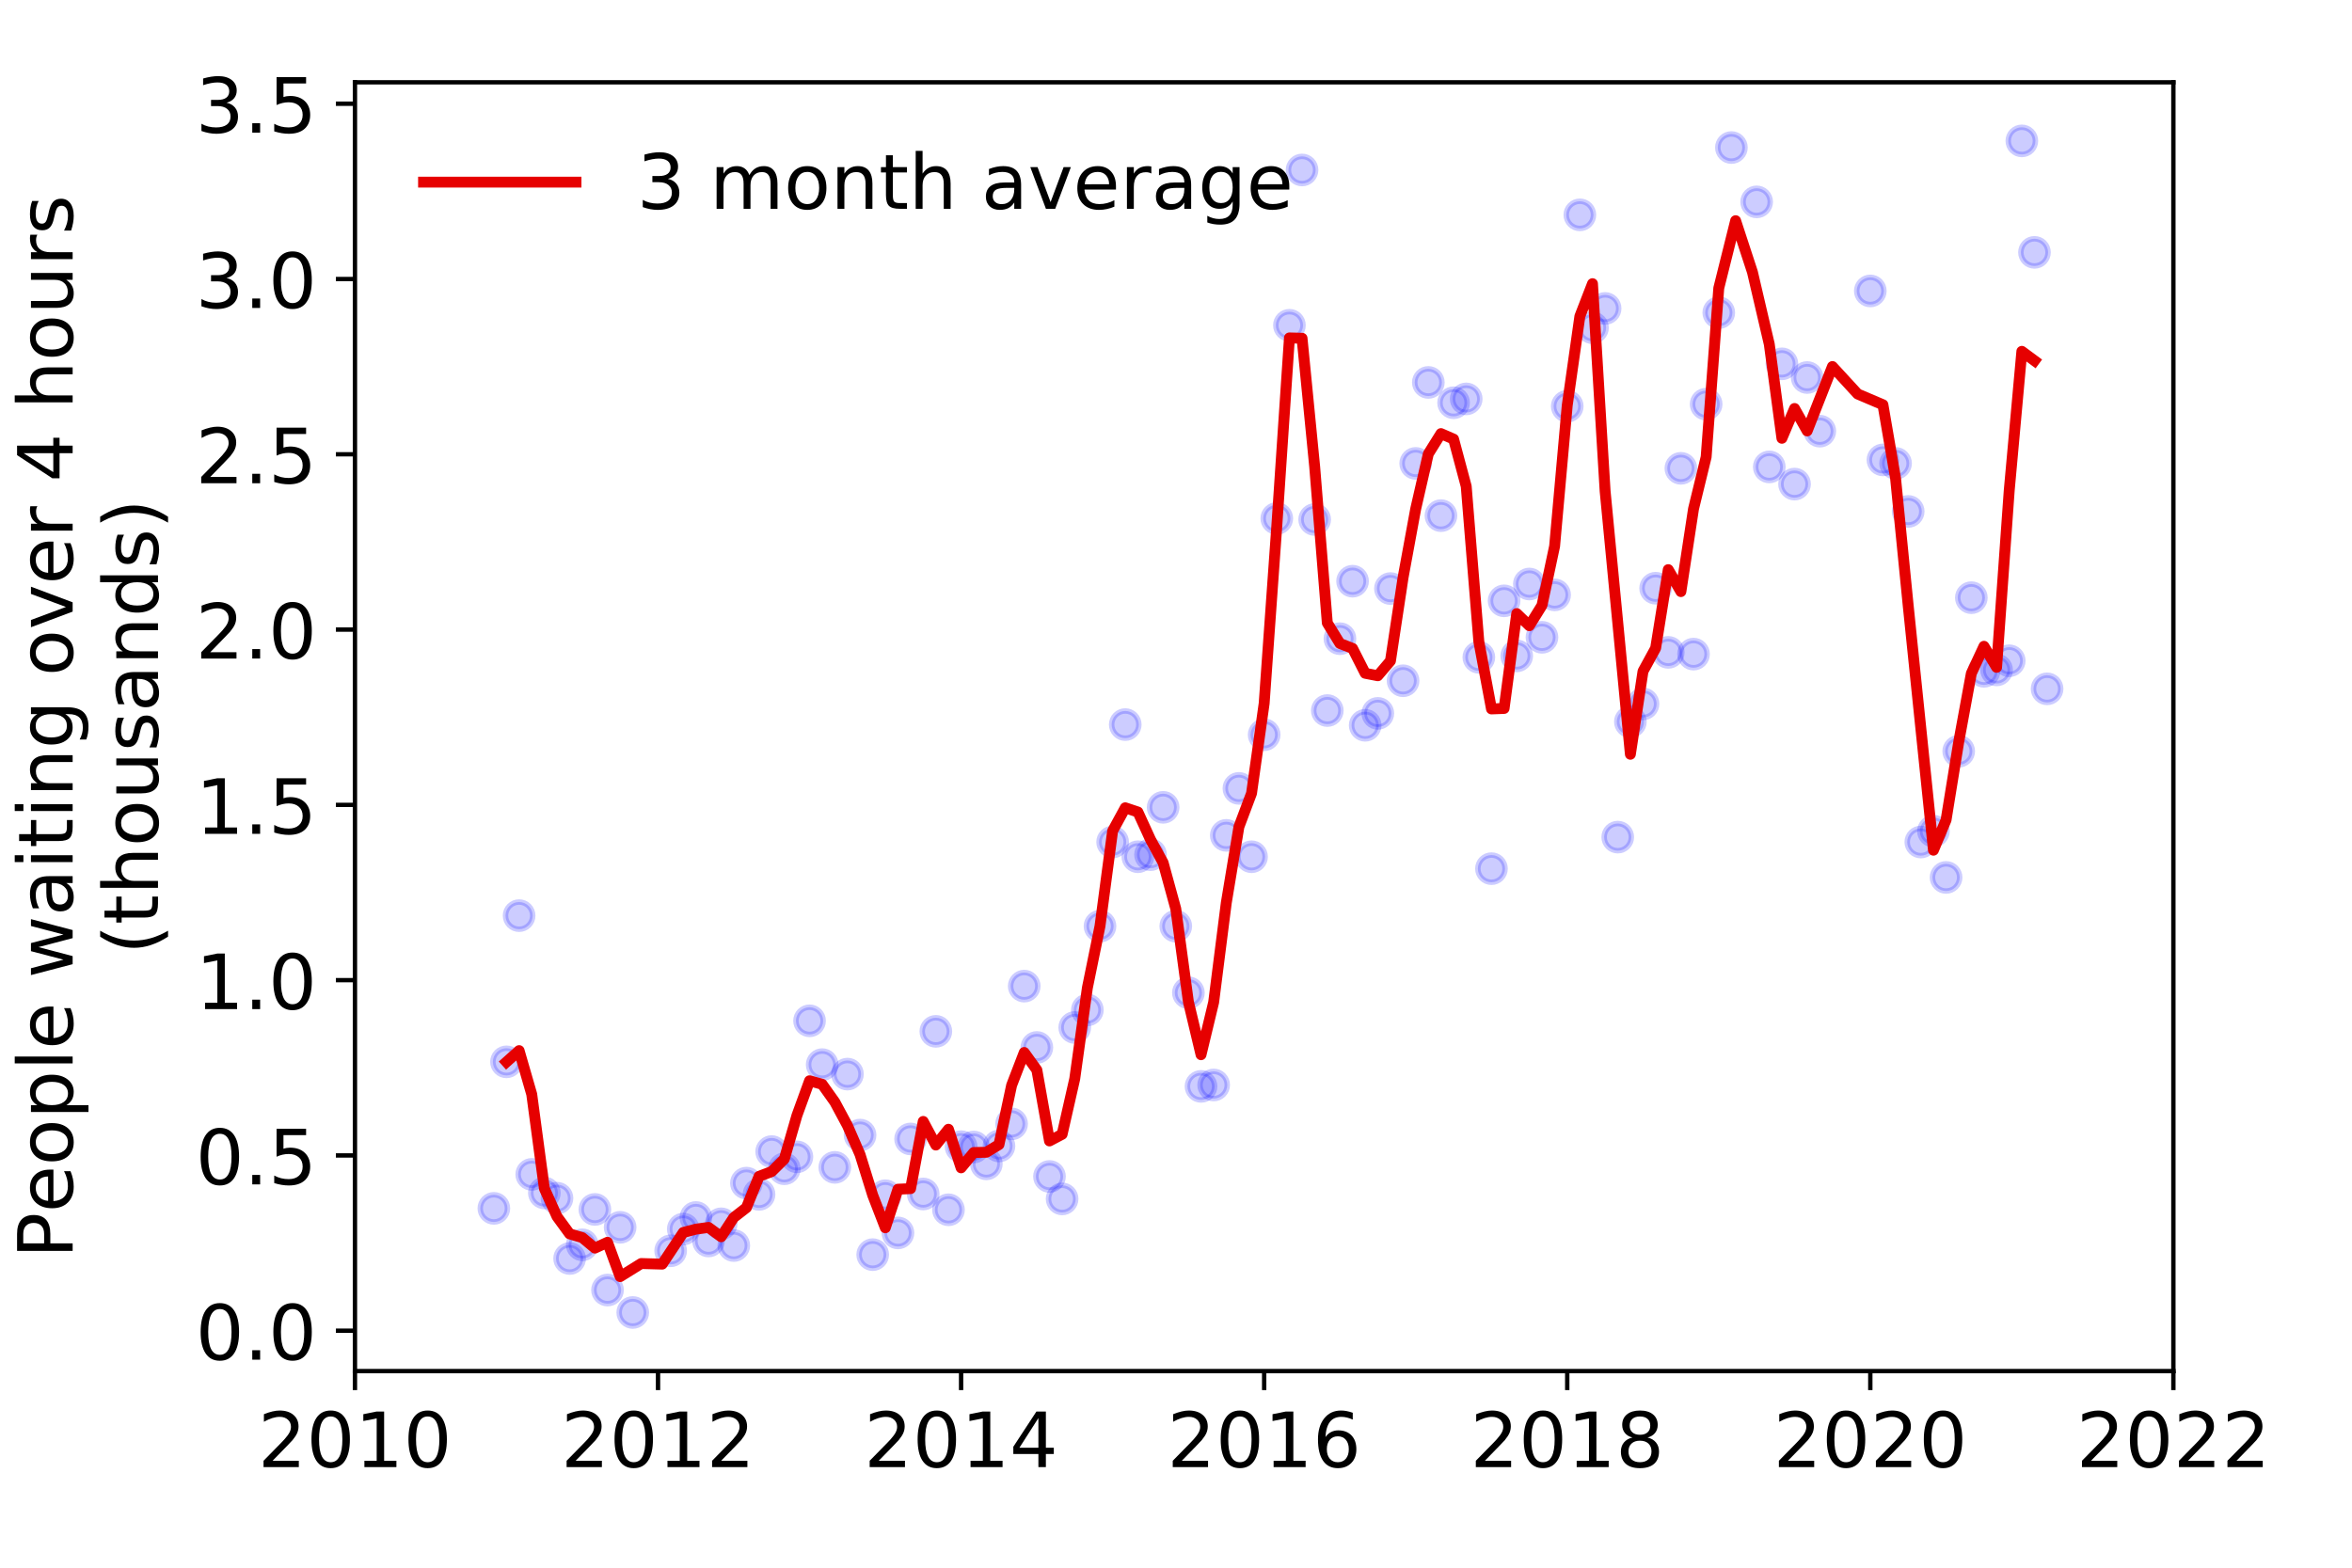 <?xml version="1.0" encoding="utf-8" standalone="no"?>
<!DOCTYPE svg PUBLIC "-//W3C//DTD SVG 1.1//EN"
  "http://www.w3.org/Graphics/SVG/1.1/DTD/svg11.dtd">
<!-- Created with matplotlib (https://matplotlib.org/) -->
<svg height="288pt" version="1.1" viewBox="0 0 432 288" width="432pt" xmlns="http://www.w3.org/2000/svg" xmlns:xlink="http://www.w3.org/1999/xlink">
 <defs>
  <style type="text/css">
*{stroke-linecap:butt;stroke-linejoin:round;}
  </style>
 </defs>
 <g id="figure_1">
  <g id="patch_1">
   <path d="M 0 288 
L 432 288 
L 432 0 
L 0 0 
z
" style="fill:#ffffff;"/>
  </g>
  <g id="axes_1">
   <g id="patch_2">
    <path d="M 65.195 251.88 
L 399.192 251.88 
L 399.192 15.12 
L 65.195 15.12 
z
" style="fill:#ffffff;"/>
   </g>
   <g id="matplotlib.axis_1">
    <g id="xtick_1">
     <g id="line2d_1">
      <defs>
       <path d="M 0 0 
L 0 3.5 
" id="mecc9774985" style="stroke:#000000;stroke-width:0.8;"/>
      </defs>
      <g>
       <use style="stroke:#000000;stroke-width:0.8;" x="65.195" xlink:href="#mecc9774985" y="251.88"/>
      </g>
     </g>
     <g id="text_1">
      <!-- 2010 -->
      <defs>
       <path d="M 19.188 8.297 
L 53.609 8.297 
L 53.609 0 
L 7.328 0 
L 7.328 8.297 
Q 12.938 14.109 22.625 23.891 
Q 32.328 33.688 34.812 36.531 
Q 39.547 41.844 41.422 45.531 
Q 43.312 49.219 43.312 52.781 
Q 43.312 58.594 39.234 62.25 
Q 35.156 65.922 28.609 65.922 
Q 23.969 65.922 18.812 64.312 
Q 13.672 62.703 7.812 59.422 
L 7.812 69.391 
Q 13.766 71.781 18.938 73 
Q 24.125 74.219 28.422 74.219 
Q 39.75 74.219 46.484 68.547 
Q 53.219 62.891 53.219 53.422 
Q 53.219 48.922 51.531 44.891 
Q 49.859 40.875 45.406 35.406 
Q 44.188 33.984 37.641 27.219 
Q 31.109 20.453 19.188 8.297 
z
" id="DejaVuSans-50"/>
       <path d="M 31.781 66.406 
Q 24.172 66.406 20.328 58.906 
Q 16.5 51.422 16.5 36.375 
Q 16.5 21.391 20.328 13.891 
Q 24.172 6.391 31.781 6.391 
Q 39.453 6.391 43.281 13.891 
Q 47.125 21.391 47.125 36.375 
Q 47.125 51.422 43.281 58.906 
Q 39.453 66.406 31.781 66.406 
z
M 31.781 74.219 
Q 44.047 74.219 50.516 64.516 
Q 56.984 54.828 56.984 36.375 
Q 56.984 17.969 50.516 8.266 
Q 44.047 -1.422 31.781 -1.422 
Q 19.531 -1.422 13.062 8.266 
Q 6.594 17.969 6.594 36.375 
Q 6.594 54.828 13.062 64.516 
Q 19.531 74.219 31.781 74.219 
z
" id="DejaVuSans-48"/>
       <path d="M 12.406 8.297 
L 28.516 8.297 
L 28.516 63.922 
L 10.984 60.406 
L 10.984 69.391 
L 28.422 72.906 
L 38.281 72.906 
L 38.281 8.297 
L 54.391 8.297 
L 54.391 0 
L 12.406 0 
z
" id="DejaVuSans-49"/>
      </defs>
      <g transform="translate(47.38 269.518)scale(0.14 -0.14)">
       <use xlink:href="#DejaVuSans-50"/>
       <use x="63.623" xlink:href="#DejaVuSans-48"/>
       <use x="127.246" xlink:href="#DejaVuSans-49"/>
       <use x="190.869" xlink:href="#DejaVuSans-48"/>
      </g>
     </g>
    </g>
    <g id="xtick_2">
     <g id="line2d_2">
      <g>
       <use style="stroke:#000000;stroke-width:0.8;" x="120.861" xlink:href="#mecc9774985" y="251.88"/>
      </g>
     </g>
     <g id="text_2">
      <!-- 2012 -->
      <g transform="translate(103.046 269.518)scale(0.14 -0.14)">
       <use xlink:href="#DejaVuSans-50"/>
       <use x="63.623" xlink:href="#DejaVuSans-48"/>
       <use x="127.246" xlink:href="#DejaVuSans-49"/>
       <use x="190.869" xlink:href="#DejaVuSans-50"/>
      </g>
     </g>
    </g>
    <g id="xtick_3">
     <g id="line2d_3">
      <g>
       <use style="stroke:#000000;stroke-width:0.8;" x="176.528" xlink:href="#mecc9774985" y="251.88"/>
      </g>
     </g>
     <g id="text_3">
      <!-- 2014 -->
      <defs>
       <path d="M 37.797 64.312 
L 12.891 25.391 
L 37.797 25.391 
z
M 35.203 72.906 
L 47.609 72.906 
L 47.609 25.391 
L 58.016 25.391 
L 58.016 17.188 
L 47.609 17.188 
L 47.609 0 
L 37.797 0 
L 37.797 17.188 
L 4.891 17.188 
L 4.891 26.703 
z
" id="DejaVuSans-52"/>
      </defs>
      <g transform="translate(158.713 269.518)scale(0.14 -0.14)">
       <use xlink:href="#DejaVuSans-50"/>
       <use x="63.623" xlink:href="#DejaVuSans-48"/>
       <use x="127.246" xlink:href="#DejaVuSans-49"/>
       <use x="190.869" xlink:href="#DejaVuSans-52"/>
      </g>
     </g>
    </g>
    <g id="xtick_4">
     <g id="line2d_4">
      <g>
       <use style="stroke:#000000;stroke-width:0.8;" x="232.194" xlink:href="#mecc9774985" y="251.88"/>
      </g>
     </g>
     <g id="text_4">
      <!-- 2016 -->
      <defs>
       <path d="M 33.016 40.375 
Q 26.375 40.375 22.484 35.828 
Q 18.609 31.297 18.609 23.391 
Q 18.609 15.531 22.484 10.953 
Q 26.375 6.391 33.016 6.391 
Q 39.656 6.391 43.531 10.953 
Q 47.406 15.531 47.406 23.391 
Q 47.406 31.297 43.531 35.828 
Q 39.656 40.375 33.016 40.375 
z
M 52.594 71.297 
L 52.594 62.312 
Q 48.875 64.062 45.094 64.984 
Q 41.312 65.922 37.594 65.922 
Q 27.828 65.922 22.672 59.328 
Q 17.531 52.734 16.797 39.406 
Q 19.672 43.656 24.016 45.922 
Q 28.375 48.188 33.594 48.188 
Q 44.578 48.188 50.953 41.516 
Q 57.328 34.859 57.328 23.391 
Q 57.328 12.156 50.688 5.359 
Q 44.047 -1.422 33.016 -1.422 
Q 20.359 -1.422 13.672 8.266 
Q 6.984 17.969 6.984 36.375 
Q 6.984 53.656 15.188 63.938 
Q 23.391 74.219 37.203 74.219 
Q 40.922 74.219 44.703 73.484 
Q 48.484 72.75 52.594 71.297 
z
" id="DejaVuSans-54"/>
      </defs>
      <g transform="translate(214.379 269.518)scale(0.14 -0.14)">
       <use xlink:href="#DejaVuSans-50"/>
       <use x="63.623" xlink:href="#DejaVuSans-48"/>
       <use x="127.246" xlink:href="#DejaVuSans-49"/>
       <use x="190.869" xlink:href="#DejaVuSans-54"/>
      </g>
     </g>
    </g>
    <g id="xtick_5">
     <g id="line2d_5">
      <g>
       <use style="stroke:#000000;stroke-width:0.8;" x="287.86" xlink:href="#mecc9774985" y="251.88"/>
      </g>
     </g>
     <g id="text_5">
      <!-- 2018 -->
      <defs>
       <path d="M 31.781 34.625 
Q 24.75 34.625 20.719 30.859 
Q 16.703 27.094 16.703 20.516 
Q 16.703 13.922 20.719 10.156 
Q 24.75 6.391 31.781 6.391 
Q 38.812 6.391 42.859 10.172 
Q 46.922 13.969 46.922 20.516 
Q 46.922 27.094 42.891 30.859 
Q 38.875 34.625 31.781 34.625 
z
M 21.922 38.812 
Q 15.578 40.375 12.031 44.719 
Q 8.5 49.078 8.5 55.328 
Q 8.5 64.062 14.719 69.141 
Q 20.953 74.219 31.781 74.219 
Q 42.672 74.219 48.875 69.141 
Q 55.078 64.062 55.078 55.328 
Q 55.078 49.078 51.531 44.719 
Q 48 40.375 41.703 38.812 
Q 48.828 37.156 52.797 32.312 
Q 56.781 27.484 56.781 20.516 
Q 56.781 9.906 50.312 4.234 
Q 43.844 -1.422 31.781 -1.422 
Q 19.734 -1.422 13.25 4.234 
Q 6.781 9.906 6.781 20.516 
Q 6.781 27.484 10.781 32.312 
Q 14.797 37.156 21.922 38.812 
z
M 18.312 54.391 
Q 18.312 48.734 21.844 45.562 
Q 25.391 42.391 31.781 42.391 
Q 38.141 42.391 41.719 45.562 
Q 45.312 48.734 45.312 54.391 
Q 45.312 60.062 41.719 63.234 
Q 38.141 66.406 31.781 66.406 
Q 25.391 66.406 21.844 63.234 
Q 18.312 60.062 18.312 54.391 
z
" id="DejaVuSans-56"/>
      </defs>
      <g transform="translate(270.045 269.518)scale(0.14 -0.14)">
       <use xlink:href="#DejaVuSans-50"/>
       <use x="63.623" xlink:href="#DejaVuSans-48"/>
       <use x="127.246" xlink:href="#DejaVuSans-49"/>
       <use x="190.869" xlink:href="#DejaVuSans-56"/>
      </g>
     </g>
    </g>
    <g id="xtick_6">
     <g id="line2d_6">
      <g>
       <use style="stroke:#000000;stroke-width:0.8;" x="343.526" xlink:href="#mecc9774985" y="251.88"/>
      </g>
     </g>
     <g id="text_6">
      <!-- 2020 -->
      <g transform="translate(325.711 269.518)scale(0.14 -0.14)">
       <use xlink:href="#DejaVuSans-50"/>
       <use x="63.623" xlink:href="#DejaVuSans-48"/>
       <use x="127.246" xlink:href="#DejaVuSans-50"/>
       <use x="190.869" xlink:href="#DejaVuSans-48"/>
      </g>
     </g>
    </g>
    <g id="xtick_7">
     <g id="line2d_7">
      <g>
       <use style="stroke:#000000;stroke-width:0.8;" x="399.192" xlink:href="#mecc9774985" y="251.88"/>
      </g>
     </g>
     <g id="text_7">
      <!-- 2022 -->
      <g transform="translate(381.377 269.518)scale(0.14 -0.14)">
       <use xlink:href="#DejaVuSans-50"/>
       <use x="63.623" xlink:href="#DejaVuSans-48"/>
       <use x="127.246" xlink:href="#DejaVuSans-50"/>
       <use x="190.869" xlink:href="#DejaVuSans-50"/>
      </g>
     </g>
    </g>
   </g>
   <g id="matplotlib.axis_2">
    <g id="ytick_1">
     <g id="line2d_8">
      <defs>
       <path d="M 0 0 
L -3.5 0 
" id="m0c54f8823a" style="stroke:#000000;stroke-width:0.8;"/>
      </defs>
      <g>
       <use style="stroke:#000000;stroke-width:0.8;" x="65.195" xlink:href="#m0c54f8823a" y="244.467"/>
      </g>
     </g>
     <g id="text_8">
      <!-- 0.0 -->
      <defs>
       <path d="M 10.688 12.406 
L 21 12.406 
L 21 0 
L 10.688 0 
z
" id="DejaVuSans-46"/>
      </defs>
      <g transform="translate(35.931 249.786)scale(0.14 -0.14)">
       <use xlink:href="#DejaVuSans-48"/>
       <use x="63.623" xlink:href="#DejaVuSans-46"/>
       <use x="95.41" xlink:href="#DejaVuSans-48"/>
      </g>
     </g>
    </g>
    <g id="ytick_2">
     <g id="line2d_9">
      <g>
       <use style="stroke:#000000;stroke-width:0.8;" x="65.195" xlink:href="#m0c54f8823a" y="212.265"/>
      </g>
     </g>
     <g id="text_9">
      <!-- 0.5 -->
      <defs>
       <path d="M 10.797 72.906 
L 49.516 72.906 
L 49.516 64.594 
L 19.828 64.594 
L 19.828 46.734 
Q 21.969 47.469 24.109 47.828 
Q 26.266 48.188 28.422 48.188 
Q 40.625 48.188 47.75 41.5 
Q 54.891 34.812 54.891 23.391 
Q 54.891 11.625 47.562 5.094 
Q 40.234 -1.422 26.906 -1.422 
Q 22.312 -1.422 17.547 -0.641 
Q 12.797 0.141 7.719 1.703 
L 7.719 11.625 
Q 12.109 9.234 16.797 8.062 
Q 21.484 6.891 26.703 6.891 
Q 35.156 6.891 40.078 11.328 
Q 45.016 15.766 45.016 23.391 
Q 45.016 31 40.078 35.438 
Q 35.156 39.891 26.703 39.891 
Q 22.75 39.891 18.812 39.016 
Q 14.891 38.141 10.797 36.281 
z
" id="DejaVuSans-53"/>
      </defs>
      <g transform="translate(35.931 217.584)scale(0.14 -0.14)">
       <use xlink:href="#DejaVuSans-48"/>
       <use x="63.623" xlink:href="#DejaVuSans-46"/>
       <use x="95.41" xlink:href="#DejaVuSans-53"/>
      </g>
     </g>
    </g>
    <g id="ytick_3">
     <g id="line2d_10">
      <g>
       <use style="stroke:#000000;stroke-width:0.8;" x="65.195" xlink:href="#m0c54f8823a" y="180.064"/>
      </g>
     </g>
     <g id="text_10">
      <!-- 1.0 -->
      <g transform="translate(35.931 185.383)scale(0.14 -0.14)">
       <use xlink:href="#DejaVuSans-49"/>
       <use x="63.623" xlink:href="#DejaVuSans-46"/>
       <use x="95.41" xlink:href="#DejaVuSans-48"/>
      </g>
     </g>
    </g>
    <g id="ytick_4">
     <g id="line2d_11">
      <g>
       <use style="stroke:#000000;stroke-width:0.8;" x="65.195" xlink:href="#m0c54f8823a" y="147.862"/>
      </g>
     </g>
     <g id="text_11">
      <!-- 1.5 -->
      <g transform="translate(35.931 153.181)scale(0.14 -0.14)">
       <use xlink:href="#DejaVuSans-49"/>
       <use x="63.623" xlink:href="#DejaVuSans-46"/>
       <use x="95.41" xlink:href="#DejaVuSans-53"/>
      </g>
     </g>
    </g>
    <g id="ytick_5">
     <g id="line2d_12">
      <g>
       <use style="stroke:#000000;stroke-width:0.8;" x="65.195" xlink:href="#m0c54f8823a" y="115.66"/>
      </g>
     </g>
     <g id="text_12">
      <!-- 2.0 -->
      <g transform="translate(35.931 120.979)scale(0.14 -0.14)">
       <use xlink:href="#DejaVuSans-50"/>
       <use x="63.623" xlink:href="#DejaVuSans-46"/>
       <use x="95.41" xlink:href="#DejaVuSans-48"/>
      </g>
     </g>
    </g>
    <g id="ytick_6">
     <g id="line2d_13">
      <g>
       <use style="stroke:#000000;stroke-width:0.8;" x="65.195" xlink:href="#m0c54f8823a" y="83.459"/>
      </g>
     </g>
     <g id="text_13">
      <!-- 2.5 -->
      <g transform="translate(35.931 88.777)scale(0.14 -0.14)">
       <use xlink:href="#DejaVuSans-50"/>
       <use x="63.623" xlink:href="#DejaVuSans-46"/>
       <use x="95.41" xlink:href="#DejaVuSans-53"/>
      </g>
     </g>
    </g>
    <g id="ytick_7">
     <g id="line2d_14">
      <g>
       <use style="stroke:#000000;stroke-width:0.8;" x="65.195" xlink:href="#m0c54f8823a" y="51.257"/>
      </g>
     </g>
     <g id="text_14">
      <!-- 3.0 -->
      <defs>
       <path d="M 40.578 39.312 
Q 47.656 37.797 51.625 33 
Q 55.609 28.219 55.609 21.188 
Q 55.609 10.406 48.188 4.484 
Q 40.766 -1.422 27.094 -1.422 
Q 22.516 -1.422 17.656 -0.516 
Q 12.797 0.391 7.625 2.203 
L 7.625 11.719 
Q 11.719 9.328 16.594 8.109 
Q 21.484 6.891 26.812 6.891 
Q 36.078 6.891 40.938 10.547 
Q 45.797 14.203 45.797 21.188 
Q 45.797 27.641 41.281 31.266 
Q 36.766 34.906 28.719 34.906 
L 20.219 34.906 
L 20.219 43.016 
L 29.109 43.016 
Q 36.375 43.016 40.234 45.922 
Q 44.094 48.828 44.094 54.297 
Q 44.094 59.906 40.109 62.906 
Q 36.141 65.922 28.719 65.922 
Q 24.656 65.922 20.016 65.031 
Q 15.375 64.156 9.812 62.312 
L 9.812 71.094 
Q 15.438 72.656 20.344 73.438 
Q 25.25 74.219 29.594 74.219 
Q 40.828 74.219 47.359 69.109 
Q 53.906 64.016 53.906 55.328 
Q 53.906 49.266 50.438 45.094 
Q 46.969 40.922 40.578 39.312 
z
" id="DejaVuSans-51"/>
      </defs>
      <g transform="translate(35.931 56.576)scale(0.14 -0.14)">
       <use xlink:href="#DejaVuSans-51"/>
       <use x="63.623" xlink:href="#DejaVuSans-46"/>
       <use x="95.41" xlink:href="#DejaVuSans-48"/>
      </g>
     </g>
    </g>
    <g id="ytick_8">
     <g id="line2d_15">
      <g>
       <use style="stroke:#000000;stroke-width:0.8;" x="65.195" xlink:href="#m0c54f8823a" y="19.055"/>
      </g>
     </g>
     <g id="text_15">
      <!-- 3.5 -->
      <g transform="translate(35.931 24.374)scale(0.14 -0.14)">
       <use xlink:href="#DejaVuSans-51"/>
       <use x="63.623" xlink:href="#DejaVuSans-46"/>
       <use x="95.41" xlink:href="#DejaVuSans-53"/>
      </g>
     </g>
    </g>
    <g id="text_16">
     <!-- People waiting over 4 hours -->
     <defs>
      <path d="M 19.672 64.797 
L 19.672 37.406 
L 32.078 37.406 
Q 38.969 37.406 42.719 40.969 
Q 46.484 44.531 46.484 51.125 
Q 46.484 57.672 42.719 61.234 
Q 38.969 64.797 32.078 64.797 
z
M 9.812 72.906 
L 32.078 72.906 
Q 44.344 72.906 50.609 67.359 
Q 56.891 61.812 56.891 51.125 
Q 56.891 40.328 50.609 34.812 
Q 44.344 29.297 32.078 29.297 
L 19.672 29.297 
L 19.672 0 
L 9.812 0 
z
" id="DejaVuSans-80"/>
      <path d="M 56.203 29.594 
L 56.203 25.203 
L 14.891 25.203 
Q 15.484 15.922 20.484 11.062 
Q 25.484 6.203 34.422 6.203 
Q 39.594 6.203 44.453 7.469 
Q 49.312 8.734 54.109 11.281 
L 54.109 2.781 
Q 49.266 0.734 44.188 -0.344 
Q 39.109 -1.422 33.891 -1.422 
Q 20.797 -1.422 13.156 6.188 
Q 5.516 13.812 5.516 26.812 
Q 5.516 40.234 12.766 48.109 
Q 20.016 56 32.328 56 
Q 43.359 56 49.781 48.891 
Q 56.203 41.797 56.203 29.594 
z
M 47.219 32.234 
Q 47.125 39.594 43.094 43.984 
Q 39.062 48.391 32.422 48.391 
Q 24.906 48.391 20.391 44.141 
Q 15.875 39.891 15.188 32.172 
z
" id="DejaVuSans-101"/>
      <path d="M 30.609 48.391 
Q 23.391 48.391 19.188 42.75 
Q 14.984 37.109 14.984 27.297 
Q 14.984 17.484 19.156 11.844 
Q 23.344 6.203 30.609 6.203 
Q 37.797 6.203 41.984 11.859 
Q 46.188 17.531 46.188 27.297 
Q 46.188 37.016 41.984 42.703 
Q 37.797 48.391 30.609 48.391 
z
M 30.609 56 
Q 42.328 56 49.016 48.375 
Q 55.719 40.766 55.719 27.297 
Q 55.719 13.875 49.016 6.219 
Q 42.328 -1.422 30.609 -1.422 
Q 18.844 -1.422 12.172 6.219 
Q 5.516 13.875 5.516 27.297 
Q 5.516 40.766 12.172 48.375 
Q 18.844 56 30.609 56 
z
" id="DejaVuSans-111"/>
      <path d="M 18.109 8.203 
L 18.109 -20.797 
L 9.078 -20.797 
L 9.078 54.688 
L 18.109 54.688 
L 18.109 46.391 
Q 20.953 51.266 25.266 53.625 
Q 29.594 56 35.594 56 
Q 45.562 56 51.781 48.094 
Q 58.016 40.188 58.016 27.297 
Q 58.016 14.406 51.781 6.484 
Q 45.562 -1.422 35.594 -1.422 
Q 29.594 -1.422 25.266 0.953 
Q 20.953 3.328 18.109 8.203 
z
M 48.688 27.297 
Q 48.688 37.203 44.609 42.844 
Q 40.531 48.484 33.406 48.484 
Q 26.266 48.484 22.188 42.844 
Q 18.109 37.203 18.109 27.297 
Q 18.109 17.391 22.188 11.75 
Q 26.266 6.109 33.406 6.109 
Q 40.531 6.109 44.609 11.75 
Q 48.688 17.391 48.688 27.297 
z
" id="DejaVuSans-112"/>
      <path d="M 9.422 75.984 
L 18.406 75.984 
L 18.406 0 
L 9.422 0 
z
" id="DejaVuSans-108"/>
      <path id="DejaVuSans-32"/>
      <path d="M 4.203 54.688 
L 13.188 54.688 
L 24.422 12.016 
L 35.594 54.688 
L 46.188 54.688 
L 57.422 12.016 
L 68.609 54.688 
L 77.594 54.688 
L 63.281 0 
L 52.688 0 
L 40.922 44.828 
L 29.109 0 
L 18.5 0 
z
" id="DejaVuSans-119"/>
      <path d="M 34.281 27.484 
Q 23.391 27.484 19.188 25 
Q 14.984 22.516 14.984 16.5 
Q 14.984 11.719 18.141 8.906 
Q 21.297 6.109 26.703 6.109 
Q 34.188 6.109 38.703 11.406 
Q 43.219 16.703 43.219 25.484 
L 43.219 27.484 
z
M 52.203 31.203 
L 52.203 0 
L 43.219 0 
L 43.219 8.297 
Q 40.141 3.328 35.547 0.953 
Q 30.953 -1.422 24.312 -1.422 
Q 15.922 -1.422 10.953 3.297 
Q 6 8.016 6 15.922 
Q 6 25.141 12.172 29.828 
Q 18.359 34.516 30.609 34.516 
L 43.219 34.516 
L 43.219 35.406 
Q 43.219 41.609 39.141 45 
Q 35.062 48.391 27.688 48.391 
Q 23 48.391 18.547 47.266 
Q 14.109 46.141 10.016 43.891 
L 10.016 52.203 
Q 14.938 54.109 19.578 55.047 
Q 24.219 56 28.609 56 
Q 40.484 56 46.344 49.844 
Q 52.203 43.703 52.203 31.203 
z
" id="DejaVuSans-97"/>
      <path d="M 9.422 54.688 
L 18.406 54.688 
L 18.406 0 
L 9.422 0 
z
M 9.422 75.984 
L 18.406 75.984 
L 18.406 64.594 
L 9.422 64.594 
z
" id="DejaVuSans-105"/>
      <path d="M 18.312 70.219 
L 18.312 54.688 
L 36.812 54.688 
L 36.812 47.703 
L 18.312 47.703 
L 18.312 18.016 
Q 18.312 11.328 20.141 9.422 
Q 21.969 7.516 27.594 7.516 
L 36.812 7.516 
L 36.812 0 
L 27.594 0 
Q 17.188 0 13.234 3.875 
Q 9.281 7.766 9.281 18.016 
L 9.281 47.703 
L 2.688 47.703 
L 2.688 54.688 
L 9.281 54.688 
L 9.281 70.219 
z
" id="DejaVuSans-116"/>
      <path d="M 54.891 33.016 
L 54.891 0 
L 45.906 0 
L 45.906 32.719 
Q 45.906 40.484 42.875 44.328 
Q 39.844 48.188 33.797 48.188 
Q 26.516 48.188 22.312 43.547 
Q 18.109 38.922 18.109 30.906 
L 18.109 0 
L 9.078 0 
L 9.078 54.688 
L 18.109 54.688 
L 18.109 46.188 
Q 21.344 51.125 25.703 53.562 
Q 30.078 56 35.797 56 
Q 45.219 56 50.047 50.172 
Q 54.891 44.344 54.891 33.016 
z
" id="DejaVuSans-110"/>
      <path d="M 45.406 27.984 
Q 45.406 37.75 41.375 43.109 
Q 37.359 48.484 30.078 48.484 
Q 22.859 48.484 18.828 43.109 
Q 14.797 37.75 14.797 27.984 
Q 14.797 18.266 18.828 12.891 
Q 22.859 7.516 30.078 7.516 
Q 37.359 7.516 41.375 12.891 
Q 45.406 18.266 45.406 27.984 
z
M 54.391 6.781 
Q 54.391 -7.172 48.188 -13.984 
Q 42 -20.797 29.203 -20.797 
Q 24.469 -20.797 20.266 -20.094 
Q 16.062 -19.391 12.109 -17.922 
L 12.109 -9.188 
Q 16.062 -11.328 19.922 -12.344 
Q 23.781 -13.375 27.781 -13.375 
Q 36.625 -13.375 41.016 -8.766 
Q 45.406 -4.156 45.406 5.172 
L 45.406 9.625 
Q 42.625 4.781 38.281 2.391 
Q 33.938 0 27.875 0 
Q 17.828 0 11.672 7.656 
Q 5.516 15.328 5.516 27.984 
Q 5.516 40.672 11.672 48.328 
Q 17.828 56 27.875 56 
Q 33.938 56 38.281 53.609 
Q 42.625 51.219 45.406 46.391 
L 45.406 54.688 
L 54.391 54.688 
z
" id="DejaVuSans-103"/>
      <path d="M 2.984 54.688 
L 12.5 54.688 
L 29.594 8.797 
L 46.688 54.688 
L 56.203 54.688 
L 35.688 0 
L 23.484 0 
z
" id="DejaVuSans-118"/>
      <path d="M 41.109 46.297 
Q 39.594 47.172 37.812 47.578 
Q 36.031 48 33.891 48 
Q 26.266 48 22.188 43.047 
Q 18.109 38.094 18.109 28.812 
L 18.109 0 
L 9.078 0 
L 9.078 54.688 
L 18.109 54.688 
L 18.109 46.188 
Q 20.953 51.172 25.484 53.578 
Q 30.031 56 36.531 56 
Q 37.453 56 38.578 55.875 
Q 39.703 55.766 41.062 55.516 
z
" id="DejaVuSans-114"/>
      <path d="M 54.891 33.016 
L 54.891 0 
L 45.906 0 
L 45.906 32.719 
Q 45.906 40.484 42.875 44.328 
Q 39.844 48.188 33.797 48.188 
Q 26.516 48.188 22.312 43.547 
Q 18.109 38.922 18.109 30.906 
L 18.109 0 
L 9.078 0 
L 9.078 75.984 
L 18.109 75.984 
L 18.109 46.188 
Q 21.344 51.125 25.703 53.562 
Q 30.078 56 35.797 56 
Q 45.219 56 50.047 50.172 
Q 54.891 44.344 54.891 33.016 
z
" id="DejaVuSans-104"/>
      <path d="M 8.5 21.578 
L 8.5 54.688 
L 17.484 54.688 
L 17.484 21.922 
Q 17.484 14.156 20.5 10.266 
Q 23.531 6.391 29.594 6.391 
Q 36.859 6.391 41.078 11.031 
Q 45.312 15.672 45.312 23.688 
L 45.312 54.688 
L 54.297 54.688 
L 54.297 0 
L 45.312 0 
L 45.312 8.406 
Q 42.047 3.422 37.719 1 
Q 33.406 -1.422 27.688 -1.422 
Q 18.266 -1.422 13.375 4.438 
Q 8.5 10.297 8.5 21.578 
z
M 31.109 56 
z
" id="DejaVuSans-117"/>
      <path d="M 44.281 53.078 
L 44.281 44.578 
Q 40.484 46.531 36.375 47.5 
Q 32.281 48.484 27.875 48.484 
Q 21.188 48.484 17.844 46.438 
Q 14.5 44.391 14.5 40.281 
Q 14.5 37.156 16.891 35.375 
Q 19.281 33.594 26.516 31.984 
L 29.594 31.297 
Q 39.156 29.25 43.188 25.516 
Q 47.219 21.781 47.219 15.094 
Q 47.219 7.469 41.188 3.016 
Q 35.156 -1.422 24.609 -1.422 
Q 20.219 -1.422 15.453 -0.562 
Q 10.688 0.297 5.422 2 
L 5.422 11.281 
Q 10.406 8.688 15.234 7.391 
Q 20.062 6.109 24.812 6.109 
Q 31.156 6.109 34.562 8.281 
Q 37.984 10.453 37.984 14.406 
Q 37.984 18.062 35.516 20.016 
Q 33.062 21.969 24.703 23.781 
L 21.578 24.516 
Q 13.234 26.266 9.516 29.906 
Q 5.812 33.547 5.812 39.891 
Q 5.812 47.609 11.281 51.797 
Q 16.75 56 26.812 56 
Q 31.781 56 36.172 55.266 
Q 40.578 54.547 44.281 53.078 
z
" id="DejaVuSans-115"/>
     </defs>
     <g transform="translate(13.342 231.175)rotate(-90)scale(0.14 -0.14)">
      <use xlink:href="#DejaVuSans-80"/>
      <use x="60.256" xlink:href="#DejaVuSans-101"/>
      <use x="121.779" xlink:href="#DejaVuSans-111"/>
      <use x="182.961" xlink:href="#DejaVuSans-112"/>
      <use x="246.438" xlink:href="#DejaVuSans-108"/>
      <use x="274.221" xlink:href="#DejaVuSans-101"/>
      <use x="335.744" xlink:href="#DejaVuSans-32"/>
      <use x="367.531" xlink:href="#DejaVuSans-119"/>
      <use x="449.318" xlink:href="#DejaVuSans-97"/>
      <use x="510.598" xlink:href="#DejaVuSans-105"/>
      <use x="538.381" xlink:href="#DejaVuSans-116"/>
      <use x="577.59" xlink:href="#DejaVuSans-105"/>
      <use x="605.373" xlink:href="#DejaVuSans-110"/>
      <use x="668.752" xlink:href="#DejaVuSans-103"/>
      <use x="732.229" xlink:href="#DejaVuSans-32"/>
      <use x="764.016" xlink:href="#DejaVuSans-111"/>
      <use x="825.197" xlink:href="#DejaVuSans-118"/>
      <use x="884.377" xlink:href="#DejaVuSans-101"/>
      <use x="945.9" xlink:href="#DejaVuSans-114"/>
      <use x="987.014" xlink:href="#DejaVuSans-32"/>
      <use x="1018.801" xlink:href="#DejaVuSans-52"/>
      <use x="1082.424" xlink:href="#DejaVuSans-32"/>
      <use x="1114.211" xlink:href="#DejaVuSans-104"/>
      <use x="1177.59" xlink:href="#DejaVuSans-111"/>
      <use x="1238.771" xlink:href="#DejaVuSans-117"/>
      <use x="1302.15" xlink:href="#DejaVuSans-114"/>
      <use x="1343.264" xlink:href="#DejaVuSans-115"/>
     </g>
     <!-- (thousands) -->
     <defs>
      <path d="M 31 75.875 
Q 24.469 64.656 21.281 53.656 
Q 18.109 42.672 18.109 31.391 
Q 18.109 20.125 21.312 9.062 
Q 24.516 -2 31 -13.188 
L 23.188 -13.188 
Q 15.875 -1.703 12.234 9.375 
Q 8.594 20.453 8.594 31.391 
Q 8.594 42.281 12.203 53.312 
Q 15.828 64.359 23.188 75.875 
z
" id="DejaVuSans-40"/>
      <path d="M 45.406 46.391 
L 45.406 75.984 
L 54.391 75.984 
L 54.391 0 
L 45.406 0 
L 45.406 8.203 
Q 42.578 3.328 38.25 0.953 
Q 33.938 -1.422 27.875 -1.422 
Q 17.969 -1.422 11.734 6.484 
Q 5.516 14.406 5.516 27.297 
Q 5.516 40.188 11.734 48.094 
Q 17.969 56 27.875 56 
Q 33.938 56 38.25 53.625 
Q 42.578 51.266 45.406 46.391 
z
M 14.797 27.297 
Q 14.797 17.391 18.875 11.75 
Q 22.953 6.109 30.078 6.109 
Q 37.203 6.109 41.297 11.75 
Q 45.406 17.391 45.406 27.297 
Q 45.406 37.203 41.297 42.844 
Q 37.203 48.484 30.078 48.484 
Q 22.953 48.484 18.875 42.844 
Q 14.797 37.203 14.797 27.297 
z
" id="DejaVuSans-100"/>
      <path d="M 8.016 75.875 
L 15.828 75.875 
Q 23.141 64.359 26.781 53.312 
Q 30.422 42.281 30.422 31.391 
Q 30.422 20.453 26.781 9.375 
Q 23.141 -1.703 15.828 -13.188 
L 8.016 -13.188 
Q 14.5 -2 17.703 9.062 
Q 20.906 20.125 20.906 31.391 
Q 20.906 42.672 17.703 53.656 
Q 14.5 64.656 8.016 75.875 
z
" id="DejaVuSans-41"/>
     </defs>
     <g transform="translate(29.019 175.325)rotate(-90)scale(0.14 -0.14)">
      <use xlink:href="#DejaVuSans-40"/>
      <use x="39.014" xlink:href="#DejaVuSans-116"/>
      <use x="78.223" xlink:href="#DejaVuSans-104"/>
      <use x="141.602" xlink:href="#DejaVuSans-111"/>
      <use x="202.783" xlink:href="#DejaVuSans-117"/>
      <use x="266.162" xlink:href="#DejaVuSans-115"/>
      <use x="318.262" xlink:href="#DejaVuSans-97"/>
      <use x="379.541" xlink:href="#DejaVuSans-110"/>
      <use x="442.92" xlink:href="#DejaVuSans-100"/>
      <use x="506.396" xlink:href="#DejaVuSans-115"/>
      <use x="558.496" xlink:href="#DejaVuSans-41"/>
     </g>
    </g>
   </g>
   <g id="line2d_16">
    <defs>
     <path d="M 0 2.5 
C 0.663 2.5 1.299 2.237 1.768 1.768 
C 2.237 1.299 2.5 0.663 2.5 0 
C 2.5 -0.663 2.237 -1.299 1.768 -1.768 
C 1.299 -2.237 0.663 -2.5 0 -2.5 
C -0.663 -2.5 -1.299 -2.237 -1.768 -1.768 
C -2.237 -1.299 -2.5 -0.663 -2.5 0 
C -2.5 0.663 -2.237 1.299 -1.768 1.768 
C -1.299 2.237 -0.663 2.5 0 2.5 
z
" id="m4f1aba15b5" style="stroke:#0000ff;stroke-opacity:0.2;"/>
    </defs>
    <g clip-path="url(#p979f56409f)">
     <use style="fill:#0000ff;fill-opacity:0.2;stroke:#0000ff;stroke-opacity:0.2;" x="375.998" xlink:href="#m4f1aba15b5" y="126.544"/>
     <use style="fill:#0000ff;fill-opacity:0.2;stroke:#0000ff;stroke-opacity:0.2;" x="373.679" xlink:href="#m4f1aba15b5" y="46.362"/>
     <use style="fill:#0000ff;fill-opacity:0.2;stroke:#0000ff;stroke-opacity:0.2;" x="371.359" xlink:href="#m4f1aba15b5" y="25.882"/>
     <use style="fill:#0000ff;fill-opacity:0.2;stroke:#0000ff;stroke-opacity:0.2;" x="369.04" xlink:href="#m4f1aba15b5" y="121.392"/>
     <use style="fill:#0000ff;fill-opacity:0.2;stroke:#0000ff;stroke-opacity:0.2;" x="366.721" xlink:href="#m4f1aba15b5" y="123.067"/>
     <use style="fill:#0000ff;fill-opacity:0.2;stroke:#0000ff;stroke-opacity:0.2;" x="364.401" xlink:href="#m4f1aba15b5" y="123.324"/>
     <use style="fill:#0000ff;fill-opacity:0.2;stroke:#0000ff;stroke-opacity:0.2;" x="362.082" xlink:href="#m4f1aba15b5" y="109.8"/>
     <use style="fill:#0000ff;fill-opacity:0.2;stroke:#0000ff;stroke-opacity:0.2;" x="359.762" xlink:href="#m4f1aba15b5" y="138.008"/>
     <use style="fill:#0000ff;fill-opacity:0.2;stroke:#0000ff;stroke-opacity:0.2;" x="357.443" xlink:href="#m4f1aba15b5" y="161.193"/>
     <use style="fill:#0000ff;fill-opacity:0.2;stroke:#0000ff;stroke-opacity:0.2;" x="355.123" xlink:href="#m4f1aba15b5" y="152.692"/>
     <use style="fill:#0000ff;fill-opacity:0.2;stroke:#0000ff;stroke-opacity:0.2;" x="352.804" xlink:href="#m4f1aba15b5" y="154.689"/>
     <use style="fill:#0000ff;fill-opacity:0.2;stroke:#0000ff;stroke-opacity:0.2;" x="350.485" xlink:href="#m4f1aba15b5" y="93.956"/>
     <use style="fill:#0000ff;fill-opacity:0.2;stroke:#0000ff;stroke-opacity:0.2;" x="348.165" xlink:href="#m4f1aba15b5" y="85.133"/>
     <use style="fill:#0000ff;fill-opacity:0.2;stroke:#0000ff;stroke-opacity:0.2;" x="345.846" xlink:href="#m4f1aba15b5" y="84.489"/>
     <use style="fill:#0000ff;fill-opacity:0.2;stroke:#0000ff;stroke-opacity:0.2;" x="343.526" xlink:href="#m4f1aba15b5" y="53.446"/>
     <use style="fill:#0000ff;fill-opacity:0.2;stroke:#0000ff;stroke-opacity:0.2;" x="334.249" xlink:href="#m4f1aba15b5" y="79.208"/>
     <use style="fill:#0000ff;fill-opacity:0.2;stroke:#0000ff;stroke-opacity:0.2;" x="331.929" xlink:href="#m4f1aba15b5" y="69.354"/>
     <use style="fill:#0000ff;fill-opacity:0.2;stroke:#0000ff;stroke-opacity:0.2;" x="329.61" xlink:href="#m4f1aba15b5" y="88.933"/>
     <use style="fill:#0000ff;fill-opacity:0.2;stroke:#0000ff;stroke-opacity:0.2;" x="327.29" xlink:href="#m4f1aba15b5" y="66.842"/>
     <use style="fill:#0000ff;fill-opacity:0.2;stroke:#0000ff;stroke-opacity:0.2;" x="324.971" xlink:href="#m4f1aba15b5" y="85.777"/>
     <use style="fill:#0000ff;fill-opacity:0.2;stroke:#0000ff;stroke-opacity:0.2;" x="322.651" xlink:href="#m4f1aba15b5" y="37.088"/>
     <use style="fill:#0000ff;fill-opacity:0.2;stroke:#0000ff;stroke-opacity:0.2;" x="318.013" xlink:href="#m4f1aba15b5" y="27.105"/>
     <use style="fill:#0000ff;fill-opacity:0.2;stroke:#0000ff;stroke-opacity:0.2;" x="315.693" xlink:href="#m4f1aba15b5" y="57.44"/>
     <use style="fill:#0000ff;fill-opacity:0.2;stroke:#0000ff;stroke-opacity:0.2;" x="313.374" xlink:href="#m4f1aba15b5" y="74.249"/>
     <use style="fill:#0000ff;fill-opacity:0.2;stroke:#0000ff;stroke-opacity:0.2;" x="311.054" xlink:href="#m4f1aba15b5" y="120.168"/>
     <use style="fill:#0000ff;fill-opacity:0.2;stroke:#0000ff;stroke-opacity:0.2;" x="308.735" xlink:href="#m4f1aba15b5" y="86.035"/>
     <use style="fill:#0000ff;fill-opacity:0.2;stroke:#0000ff;stroke-opacity:0.2;" x="306.415" xlink:href="#m4f1aba15b5" y="119.846"/>
     <use style="fill:#0000ff;fill-opacity:0.2;stroke:#0000ff;stroke-opacity:0.2;" x="304.096" xlink:href="#m4f1aba15b5" y="108.061"/>
     <use style="fill:#0000ff;fill-opacity:0.2;stroke:#0000ff;stroke-opacity:0.2;" x="301.777" xlink:href="#m4f1aba15b5" y="129.314"/>
     <use style="fill:#0000ff;fill-opacity:0.2;stroke:#0000ff;stroke-opacity:0.2;" x="299.457" xlink:href="#m4f1aba15b5" y="132.598"/>
     <use style="fill:#0000ff;fill-opacity:0.2;stroke:#0000ff;stroke-opacity:0.2;" x="297.138" xlink:href="#m4f1aba15b5" y="153.787"/>
     <use style="fill:#0000ff;fill-opacity:0.2;stroke:#0000ff;stroke-opacity:0.2;" x="294.818" xlink:href="#m4f1aba15b5" y="56.667"/>
     <use style="fill:#0000ff;fill-opacity:0.2;stroke:#0000ff;stroke-opacity:0.2;" x="292.499" xlink:href="#m4f1aba15b5" y="60.209"/>
     <use style="fill:#0000ff;fill-opacity:0.2;stroke:#0000ff;stroke-opacity:0.2;" x="290.179" xlink:href="#m4f1aba15b5" y="39.471"/>
     <use style="fill:#0000ff;fill-opacity:0.2;stroke:#0000ff;stroke-opacity:0.2;" x="287.86" xlink:href="#m4f1aba15b5" y="74.635"/>
     <use style="fill:#0000ff;fill-opacity:0.2;stroke:#0000ff;stroke-opacity:0.2;" x="285.541" xlink:href="#m4f1aba15b5" y="109.284"/>
     <use style="fill:#0000ff;fill-opacity:0.2;stroke:#0000ff;stroke-opacity:0.2;" x="283.221" xlink:href="#m4f1aba15b5" y="117.077"/>
     <use style="fill:#0000ff;fill-opacity:0.2;stroke:#0000ff;stroke-opacity:0.2;" x="280.902" xlink:href="#m4f1aba15b5" y="107.288"/>
     <use style="fill:#0000ff;fill-opacity:0.2;stroke:#0000ff;stroke-opacity:0.2;" x="278.582" xlink:href="#m4f1aba15b5" y="120.491"/>
     <use style="fill:#0000ff;fill-opacity:0.2;stroke:#0000ff;stroke-opacity:0.2;" x="276.263" xlink:href="#m4f1aba15b5" y="110.379"/>
     <use style="fill:#0000ff;fill-opacity:0.2;stroke:#0000ff;stroke-opacity:0.2;" x="273.943" xlink:href="#m4f1aba15b5" y="159.583"/>
     <use style="fill:#0000ff;fill-opacity:0.2;stroke:#0000ff;stroke-opacity:0.2;" x="271.624" xlink:href="#m4f1aba15b5" y="120.748"/>
     <use style="fill:#0000ff;fill-opacity:0.2;stroke:#0000ff;stroke-opacity:0.2;" x="269.305" xlink:href="#m4f1aba15b5" y="73.283"/>
     <use style="fill:#0000ff;fill-opacity:0.2;stroke:#0000ff;stroke-opacity:0.2;" x="266.985" xlink:href="#m4f1aba15b5" y="73.991"/>
     <use style="fill:#0000ff;fill-opacity:0.2;stroke:#0000ff;stroke-opacity:0.2;" x="264.666" xlink:href="#m4f1aba15b5" y="94.729"/>
     <use style="fill:#0000ff;fill-opacity:0.2;stroke:#0000ff;stroke-opacity:0.2;" x="262.346" xlink:href="#m4f1aba15b5" y="70.256"/>
     <use style="fill:#0000ff;fill-opacity:0.2;stroke:#0000ff;stroke-opacity:0.2;" x="260.027" xlink:href="#m4f1aba15b5" y="85.133"/>
     <use style="fill:#0000ff;fill-opacity:0.2;stroke:#0000ff;stroke-opacity:0.2;" x="257.707" xlink:href="#m4f1aba15b5" y="125.063"/>
     <use style="fill:#0000ff;fill-opacity:0.2;stroke:#0000ff;stroke-opacity:0.2;" x="255.388" xlink:href="#m4f1aba15b5" y="108.125"/>
     <use style="fill:#0000ff;fill-opacity:0.2;stroke:#0000ff;stroke-opacity:0.2;" x="253.069" xlink:href="#m4f1aba15b5" y="131.053"/>
     <use style="fill:#0000ff;fill-opacity:0.2;stroke:#0000ff;stroke-opacity:0.2;" x="250.749" xlink:href="#m4f1aba15b5" y="133.242"/>
     <use style="fill:#0000ff;fill-opacity:0.2;stroke:#0000ff;stroke-opacity:0.2;" x="248.43" xlink:href="#m4f1aba15b5" y="106.773"/>
     <use style="fill:#0000ff;fill-opacity:0.2;stroke:#0000ff;stroke-opacity:0.2;" x="246.11" xlink:href="#m4f1aba15b5" y="117.335"/>
     <use style="fill:#0000ff;fill-opacity:0.2;stroke:#0000ff;stroke-opacity:0.2;" x="243.791" xlink:href="#m4f1aba15b5" y="130.537"/>
     <use style="fill:#0000ff;fill-opacity:0.2;stroke:#0000ff;stroke-opacity:0.2;" x="241.471" xlink:href="#m4f1aba15b5" y="95.438"/>
     <use style="fill:#0000ff;fill-opacity:0.2;stroke:#0000ff;stroke-opacity:0.2;" x="239.152" xlink:href="#m4f1aba15b5" y="31.227"/>
     <use style="fill:#0000ff;fill-opacity:0.2;stroke:#0000ff;stroke-opacity:0.2;" x="236.833" xlink:href="#m4f1aba15b5" y="59.758"/>
     <use style="fill:#0000ff;fill-opacity:0.2;stroke:#0000ff;stroke-opacity:0.2;" x="234.513" xlink:href="#m4f1aba15b5" y="95.244"/>
     <use style="fill:#0000ff;fill-opacity:0.2;stroke:#0000ff;stroke-opacity:0.2;" x="232.194" xlink:href="#m4f1aba15b5" y="134.981"/>
     <use style="fill:#0000ff;fill-opacity:0.2;stroke:#0000ff;stroke-opacity:0.2;" x="229.874" xlink:href="#m4f1aba15b5" y="157.394"/>
     <use style="fill:#0000ff;fill-opacity:0.2;stroke:#0000ff;stroke-opacity:0.2;" x="227.555" xlink:href="#m4f1aba15b5" y="144.835"/>
     <use style="fill:#0000ff;fill-opacity:0.2;stroke:#0000ff;stroke-opacity:0.2;" x="225.235" xlink:href="#m4f1aba15b5" y="153.465"/>
     <use style="fill:#0000ff;fill-opacity:0.2;stroke:#0000ff;stroke-opacity:0.2;" x="222.916" xlink:href="#m4f1aba15b5" y="199.32"/>
     <use style="fill:#0000ff;fill-opacity:0.2;stroke:#0000ff;stroke-opacity:0.2;" x="220.597" xlink:href="#m4f1aba15b5" y="199.578"/>
     <use style="fill:#0000ff;fill-opacity:0.2;stroke:#0000ff;stroke-opacity:0.2;" x="218.277" xlink:href="#m4f1aba15b5" y="182.382"/>
     <use style="fill:#0000ff;fill-opacity:0.2;stroke:#0000ff;stroke-opacity:0.2;" x="215.958" xlink:href="#m4f1aba15b5" y="170.146"/>
     <use style="fill:#0000ff;fill-opacity:0.2;stroke:#0000ff;stroke-opacity:0.2;" x="213.638" xlink:href="#m4f1aba15b5" y="148.313"/>
     <use style="fill:#0000ff;fill-opacity:0.2;stroke:#0000ff;stroke-opacity:0.2;" x="211.319" xlink:href="#m4f1aba15b5" y="157.007"/>
     <use style="fill:#0000ff;fill-opacity:0.2;stroke:#0000ff;stroke-opacity:0.2;" x="208.999" xlink:href="#m4f1aba15b5" y="157.394"/>
     <use style="fill:#0000ff;fill-opacity:0.2;stroke:#0000ff;stroke-opacity:0.2;" x="206.68" xlink:href="#m4f1aba15b5" y="133.114"/>
     <use style="fill:#0000ff;fill-opacity:0.2;stroke:#0000ff;stroke-opacity:0.2;" x="204.361" xlink:href="#m4f1aba15b5" y="154.689"/>
     <use style="fill:#0000ff;fill-opacity:0.2;stroke:#0000ff;stroke-opacity:0.2;" x="202.041" xlink:href="#m4f1aba15b5" y="170.146"/>
     <use style="fill:#0000ff;fill-opacity:0.2;stroke:#0000ff;stroke-opacity:0.2;" x="199.722" xlink:href="#m4f1aba15b5" y="185.538"/>
     <use style="fill:#0000ff;fill-opacity:0.2;stroke:#0000ff;stroke-opacity:0.2;" x="197.402" xlink:href="#m4f1aba15b5" y="188.758"/>
     <use style="fill:#0000ff;fill-opacity:0.2;stroke:#0000ff;stroke-opacity:0.2;" x="195.083" xlink:href="#m4f1aba15b5" y="220.251"/>
     <use style="fill:#0000ff;fill-opacity:0.2;stroke:#0000ff;stroke-opacity:0.2;" x="192.763" xlink:href="#m4f1aba15b5" y="216.13"/>
     <use style="fill:#0000ff;fill-opacity:0.2;stroke:#0000ff;stroke-opacity:0.2;" x="190.444" xlink:href="#m4f1aba15b5" y="192.429"/>
     <use style="fill:#0000ff;fill-opacity:0.2;stroke:#0000ff;stroke-opacity:0.2;" x="188.125" xlink:href="#m4f1aba15b5" y="181.159"/>
     <use style="fill:#0000ff;fill-opacity:0.2;stroke:#0000ff;stroke-opacity:0.2;" x="185.805" xlink:href="#m4f1aba15b5" y="206.469"/>
     <use style="fill:#0000ff;fill-opacity:0.2;stroke:#0000ff;stroke-opacity:0.2;" x="183.486" xlink:href="#m4f1aba15b5" y="210.527"/>
     <use style="fill:#0000ff;fill-opacity:0.2;stroke:#0000ff;stroke-opacity:0.2;" x="181.166" xlink:href="#m4f1aba15b5" y="213.811"/>
     <use style="fill:#0000ff;fill-opacity:0.2;stroke:#0000ff;stroke-opacity:0.2;" x="178.847" xlink:href="#m4f1aba15b5" y="210.72"/>
     <use style="fill:#0000ff;fill-opacity:0.2;stroke:#0000ff;stroke-opacity:0.2;" x="176.528" xlink:href="#m4f1aba15b5" y="210.655"/>
     <use style="fill:#0000ff;fill-opacity:0.2;stroke:#0000ff;stroke-opacity:0.2;" x="174.208" xlink:href="#m4f1aba15b5" y="222.248"/>
     <use style="fill:#0000ff;fill-opacity:0.2;stroke:#0000ff;stroke-opacity:0.2;" x="171.889" xlink:href="#m4f1aba15b5" y="189.467"/>
     <use style="fill:#0000ff;fill-opacity:0.2;stroke:#0000ff;stroke-opacity:0.2;" x="169.569" xlink:href="#m4f1aba15b5" y="219.35"/>
     <use style="fill:#0000ff;fill-opacity:0.2;stroke:#0000ff;stroke-opacity:0.2;" x="167.25" xlink:href="#m4f1aba15b5" y="209.238"/>
     <use style="fill:#0000ff;fill-opacity:0.2;stroke:#0000ff;stroke-opacity:0.2;" x="164.93" xlink:href="#m4f1aba15b5" y="226.499"/>
     <use style="fill:#0000ff;fill-opacity:0.2;stroke:#0000ff;stroke-opacity:0.2;" x="162.611" xlink:href="#m4f1aba15b5" y="219.672"/>
     <use style="fill:#0000ff;fill-opacity:0.2;stroke:#0000ff;stroke-opacity:0.2;" x="160.292" xlink:href="#m4f1aba15b5" y="230.492"/>
     <use style="fill:#0000ff;fill-opacity:0.2;stroke:#0000ff;stroke-opacity:0.2;" x="157.972" xlink:href="#m4f1aba15b5" y="208.53"/>
     <use style="fill:#0000ff;fill-opacity:0.2;stroke:#0000ff;stroke-opacity:0.2;" x="155.653" xlink:href="#m4f1aba15b5" y="197.324"/>
     <use style="fill:#0000ff;fill-opacity:0.2;stroke:#0000ff;stroke-opacity:0.2;" x="153.333" xlink:href="#m4f1aba15b5" y="214.455"/>
     <use style="fill:#0000ff;fill-opacity:0.2;stroke:#0000ff;stroke-opacity:0.2;" x="151.014" xlink:href="#m4f1aba15b5" y="195.585"/>
     <use style="fill:#0000ff;fill-opacity:0.2;stroke:#0000ff;stroke-opacity:0.2;" x="148.694" xlink:href="#m4f1aba15b5" y="187.535"/>
     <use style="fill:#0000ff;fill-opacity:0.2;stroke:#0000ff;stroke-opacity:0.2;" x="146.375" xlink:href="#m4f1aba15b5" y="212.523"/>
     <use style="fill:#0000ff;fill-opacity:0.2;stroke:#0000ff;stroke-opacity:0.2;" x="144.056" xlink:href="#m4f1aba15b5" y="214.713"/>
     <use style="fill:#0000ff;fill-opacity:0.2;stroke:#0000ff;stroke-opacity:0.2;" x="141.736" xlink:href="#m4f1aba15b5" y="211.557"/>
     <use style="fill:#0000ff;fill-opacity:0.2;stroke:#0000ff;stroke-opacity:0.2;" x="139.417" xlink:href="#m4f1aba15b5" y="219.414"/>
     <use style="fill:#0000ff;fill-opacity:0.2;stroke:#0000ff;stroke-opacity:0.2;" x="137.097" xlink:href="#m4f1aba15b5" y="217.353"/>
     <use style="fill:#0000ff;fill-opacity:0.2;stroke:#0000ff;stroke-opacity:0.2;" x="134.778" xlink:href="#m4f1aba15b5" y="228.817"/>
     <use style="fill:#0000ff;fill-opacity:0.2;stroke:#0000ff;stroke-opacity:0.2;" x="132.458" xlink:href="#m4f1aba15b5" y="224.824"/>
     <use style="fill:#0000ff;fill-opacity:0.2;stroke:#0000ff;stroke-opacity:0.2;" x="130.139" xlink:href="#m4f1aba15b5" y="227.98"/>
     <use style="fill:#0000ff;fill-opacity:0.2;stroke:#0000ff;stroke-opacity:0.2;" x="127.82" xlink:href="#m4f1aba15b5" y="223.665"/>
     <use style="fill:#0000ff;fill-opacity:0.2;stroke:#0000ff;stroke-opacity:0.2;" x="125.5" xlink:href="#m4f1aba15b5" y="225.79"/>
     <use style="fill:#0000ff;fill-opacity:0.2;stroke:#0000ff;stroke-opacity:0.2;" x="123.181" xlink:href="#m4f1aba15b5" y="229.783"/>
     <use style="fill:#0000ff;fill-opacity:0.2;stroke:#0000ff;stroke-opacity:0.2;" x="116.222" xlink:href="#m4f1aba15b5" y="241.118"/>
     <use style="fill:#0000ff;fill-opacity:0.2;stroke:#0000ff;stroke-opacity:0.2;" x="113.903" xlink:href="#m4f1aba15b5" y="225.468"/>
     <use style="fill:#0000ff;fill-opacity:0.2;stroke:#0000ff;stroke-opacity:0.2;" x="111.584" xlink:href="#m4f1aba15b5" y="236.996"/>
     <use style="fill:#0000ff;fill-opacity:0.2;stroke:#0000ff;stroke-opacity:0.2;" x="109.264" xlink:href="#m4f1aba15b5" y="222.184"/>
     <use style="fill:#0000ff;fill-opacity:0.2;stroke:#0000ff;stroke-opacity:0.2;" x="106.945" xlink:href="#m4f1aba15b5" y="228.688"/>
     <use style="fill:#0000ff;fill-opacity:0.2;stroke:#0000ff;stroke-opacity:0.2;" x="104.625" xlink:href="#m4f1aba15b5" y="231.2"/>
     <use style="fill:#0000ff;fill-opacity:0.2;stroke:#0000ff;stroke-opacity:0.2;" x="102.306" xlink:href="#m4f1aba15b5" y="220.123"/>
     <use style="fill:#0000ff;fill-opacity:0.2;stroke:#0000ff;stroke-opacity:0.2;" x="99.986" xlink:href="#m4f1aba15b5" y="219.157"/>
     <use style="fill:#0000ff;fill-opacity:0.2;stroke:#0000ff;stroke-opacity:0.2;" x="97.667" xlink:href="#m4f1aba15b5" y="215.743"/>
     <use style="fill:#0000ff;fill-opacity:0.2;stroke:#0000ff;stroke-opacity:0.2;" x="95.348" xlink:href="#m4f1aba15b5" y="168.213"/>
     <use style="fill:#0000ff;fill-opacity:0.2;stroke:#0000ff;stroke-opacity:0.2;" x="93.028" xlink:href="#m4f1aba15b5" y="195.07"/>
     <use style="fill:#0000ff;fill-opacity:0.2;stroke:#0000ff;stroke-opacity:0.2;" x="90.709" xlink:href="#m4f1aba15b5" y="221.99"/>
    </g>
   </g>
   <g id="line2d_17">
    <path clip-path="url(#p979f56409f)" d="M 373.679 66.263 
L 371.359 64.545 
L 369.04 90.114 
L 366.721 122.594 
L 364.401 118.73 
L 362.082 123.711 
L 359.762 136.334 
L 357.443 150.631 
L 355.123 156.191 
L 352.804 133.779 
L 350.485 111.259 
L 348.165 87.859 
L 345.846 74.356 
L 341.207 72.381 
L 336.568 67.336 
L 331.929 79.165 
L 329.61 75.043 
L 327.29 80.517 
L 324.971 63.236 
L 321.878 49.99 
L 318.786 40.544 
L 315.693 52.931 
L 313.374 83.952 
L 311.054 93.484 
L 308.735 108.683 
L 306.415 104.647 
L 304.096 119.074 
L 301.777 123.324 
L 299.457 138.566 
L 297.138 114.351 
L 294.818 90.221 
L 292.499 52.115 
L 290.179 58.105 
L 287.86 74.463 
L 285.541 100.332 
L 283.221 111.216 
L 280.902 114.952 
L 278.582 112.719 
L 276.263 130.151 
L 273.943 130.237 
L 271.624 117.871 
L 269.305 89.341 
L 266.985 80.668 
L 264.666 79.659 
L 262.346 83.373 
L 260.027 93.484 
L 257.707 106.107 
L 255.388 121.414 
L 253.069 124.14 
L 250.749 123.689 
L 248.43 119.117 
L 246.11 118.215 
L 243.791 114.437 
L 241.471 85.734 
L 239.152 62.141 
L 236.833 62.077 
L 234.513 96.661 
L 232.194 129.206 
L 229.874 145.737 
L 227.555 151.898 
L 225.235 165.873 
L 222.916 184.121 
L 220.597 193.76 
L 218.277 184.035 
L 215.958 166.947 
L 213.638 158.489 
L 211.319 154.238 
L 208.999 149.172 
L 206.68 148.399 
L 204.361 152.649 
L 202.041 170.124 
L 199.722 181.481 
L 197.402 198.183 
L 195.083 208.38 
L 192.763 209.603 
L 190.444 196.572 
L 188.125 193.352 
L 185.805 199.385 
L 183.486 210.269 
L 181.166 211.686 
L 178.847 211.729 
L 176.528 214.541 
L 174.208 207.457 
L 171.889 210.355 
L 169.569 206.018 
L 167.25 218.362 
L 164.93 218.47 
L 162.611 225.554 
L 160.292 219.564 
L 157.972 212.115 
L 155.653 206.77 
L 153.333 202.455 
L 151.014 199.192 
L 148.694 198.547 
L 146.375 204.923 
L 144.056 212.931 
L 141.736 215.228 
L 139.417 216.108 
L 137.097 221.862 
L 134.778 223.665 
L 132.458 227.207 
L 130.139 225.49 
L 127.82 225.812 
L 125.5 226.413 
L 121.634 232.231 
L 117.769 232.123 
L 113.903 234.528 
L 111.584 228.216 
L 109.264 229.289 
L 106.945 227.357 
L 104.625 226.67 
L 102.306 223.493 
L 99.986 218.341 
L 97.667 201.038 
L 95.348 193.009 
L 93.028 195.091 
" style="fill:none;stroke:#e60000;stroke-linecap:square;stroke-width:2;"/>
   </g>
   <g id="patch_3">
    <path d="M 65.195 251.88 
L 65.195 15.12 
" style="fill:none;stroke:#000000;stroke-linecap:square;stroke-linejoin:miter;stroke-width:0.8;"/>
   </g>
   <g id="patch_4">
    <path d="M 399.192 251.88 
L 399.192 15.12 
" style="fill:none;stroke:#000000;stroke-linecap:square;stroke-linejoin:miter;stroke-width:0.8;"/>
   </g>
   <g id="patch_5">
    <path d="M 65.195 251.88 
L 399.192 251.88 
" style="fill:none;stroke:#000000;stroke-linecap:square;stroke-linejoin:miter;stroke-width:0.8;"/>
   </g>
   <g id="patch_6">
    <path d="M 65.195 15.12 
L 399.192 15.12 
" style="fill:none;stroke:#000000;stroke-linecap:square;stroke-linejoin:miter;stroke-width:0.8;"/>
   </g>
   <g id="legend_1">
    <g id="line2d_18">
     <path d="M 77.795 33.458 
L 105.795 33.458 
" style="fill:none;stroke:#e60000;stroke-linecap:square;stroke-width:2;"/>
    </g>
    <g id="line2d_19"/>
    <g id="text_17">
     <!-- 3 month average -->
     <defs>
      <path d="M 52 44.188 
Q 55.375 50.25 60.062 53.125 
Q 64.75 56 71.094 56 
Q 79.641 56 84.281 50.016 
Q 88.922 44.047 88.922 33.016 
L 88.922 0 
L 79.891 0 
L 79.891 32.719 
Q 79.891 40.578 77.094 44.375 
Q 74.312 48.188 68.609 48.188 
Q 61.625 48.188 57.562 43.547 
Q 53.516 38.922 53.516 30.906 
L 53.516 0 
L 44.484 0 
L 44.484 32.719 
Q 44.484 40.625 41.703 44.406 
Q 38.922 48.188 33.109 48.188 
Q 26.219 48.188 22.156 43.531 
Q 18.109 38.875 18.109 30.906 
L 18.109 0 
L 9.078 0 
L 9.078 54.688 
L 18.109 54.688 
L 18.109 46.188 
Q 21.188 51.219 25.484 53.609 
Q 29.781 56 35.688 56 
Q 41.656 56 45.828 52.969 
Q 50 49.953 52 44.188 
z
" id="DejaVuSans-109"/>
     </defs>
     <g transform="translate(116.995 38.358)scale(0.14 -0.14)">
      <use xlink:href="#DejaVuSans-51"/>
      <use x="63.623" xlink:href="#DejaVuSans-32"/>
      <use x="95.41" xlink:href="#DejaVuSans-109"/>
      <use x="192.822" xlink:href="#DejaVuSans-111"/>
      <use x="254.004" xlink:href="#DejaVuSans-110"/>
      <use x="317.383" xlink:href="#DejaVuSans-116"/>
      <use x="356.592" xlink:href="#DejaVuSans-104"/>
      <use x="419.971" xlink:href="#DejaVuSans-32"/>
      <use x="451.758" xlink:href="#DejaVuSans-97"/>
      <use x="513.037" xlink:href="#DejaVuSans-118"/>
      <use x="572.217" xlink:href="#DejaVuSans-101"/>
      <use x="633.74" xlink:href="#DejaVuSans-114"/>
      <use x="674.854" xlink:href="#DejaVuSans-97"/>
      <use x="736.133" xlink:href="#DejaVuSans-103"/>
      <use x="799.609" xlink:href="#DejaVuSans-101"/>
     </g>
    </g>
   </g>
  </g>
 </g>
 <defs>
  <clipPath id="p979f56409f">
   <rect height="236.76" width="333.998" x="65.195" y="15.12"/>
  </clipPath>
 </defs>
</svg>
